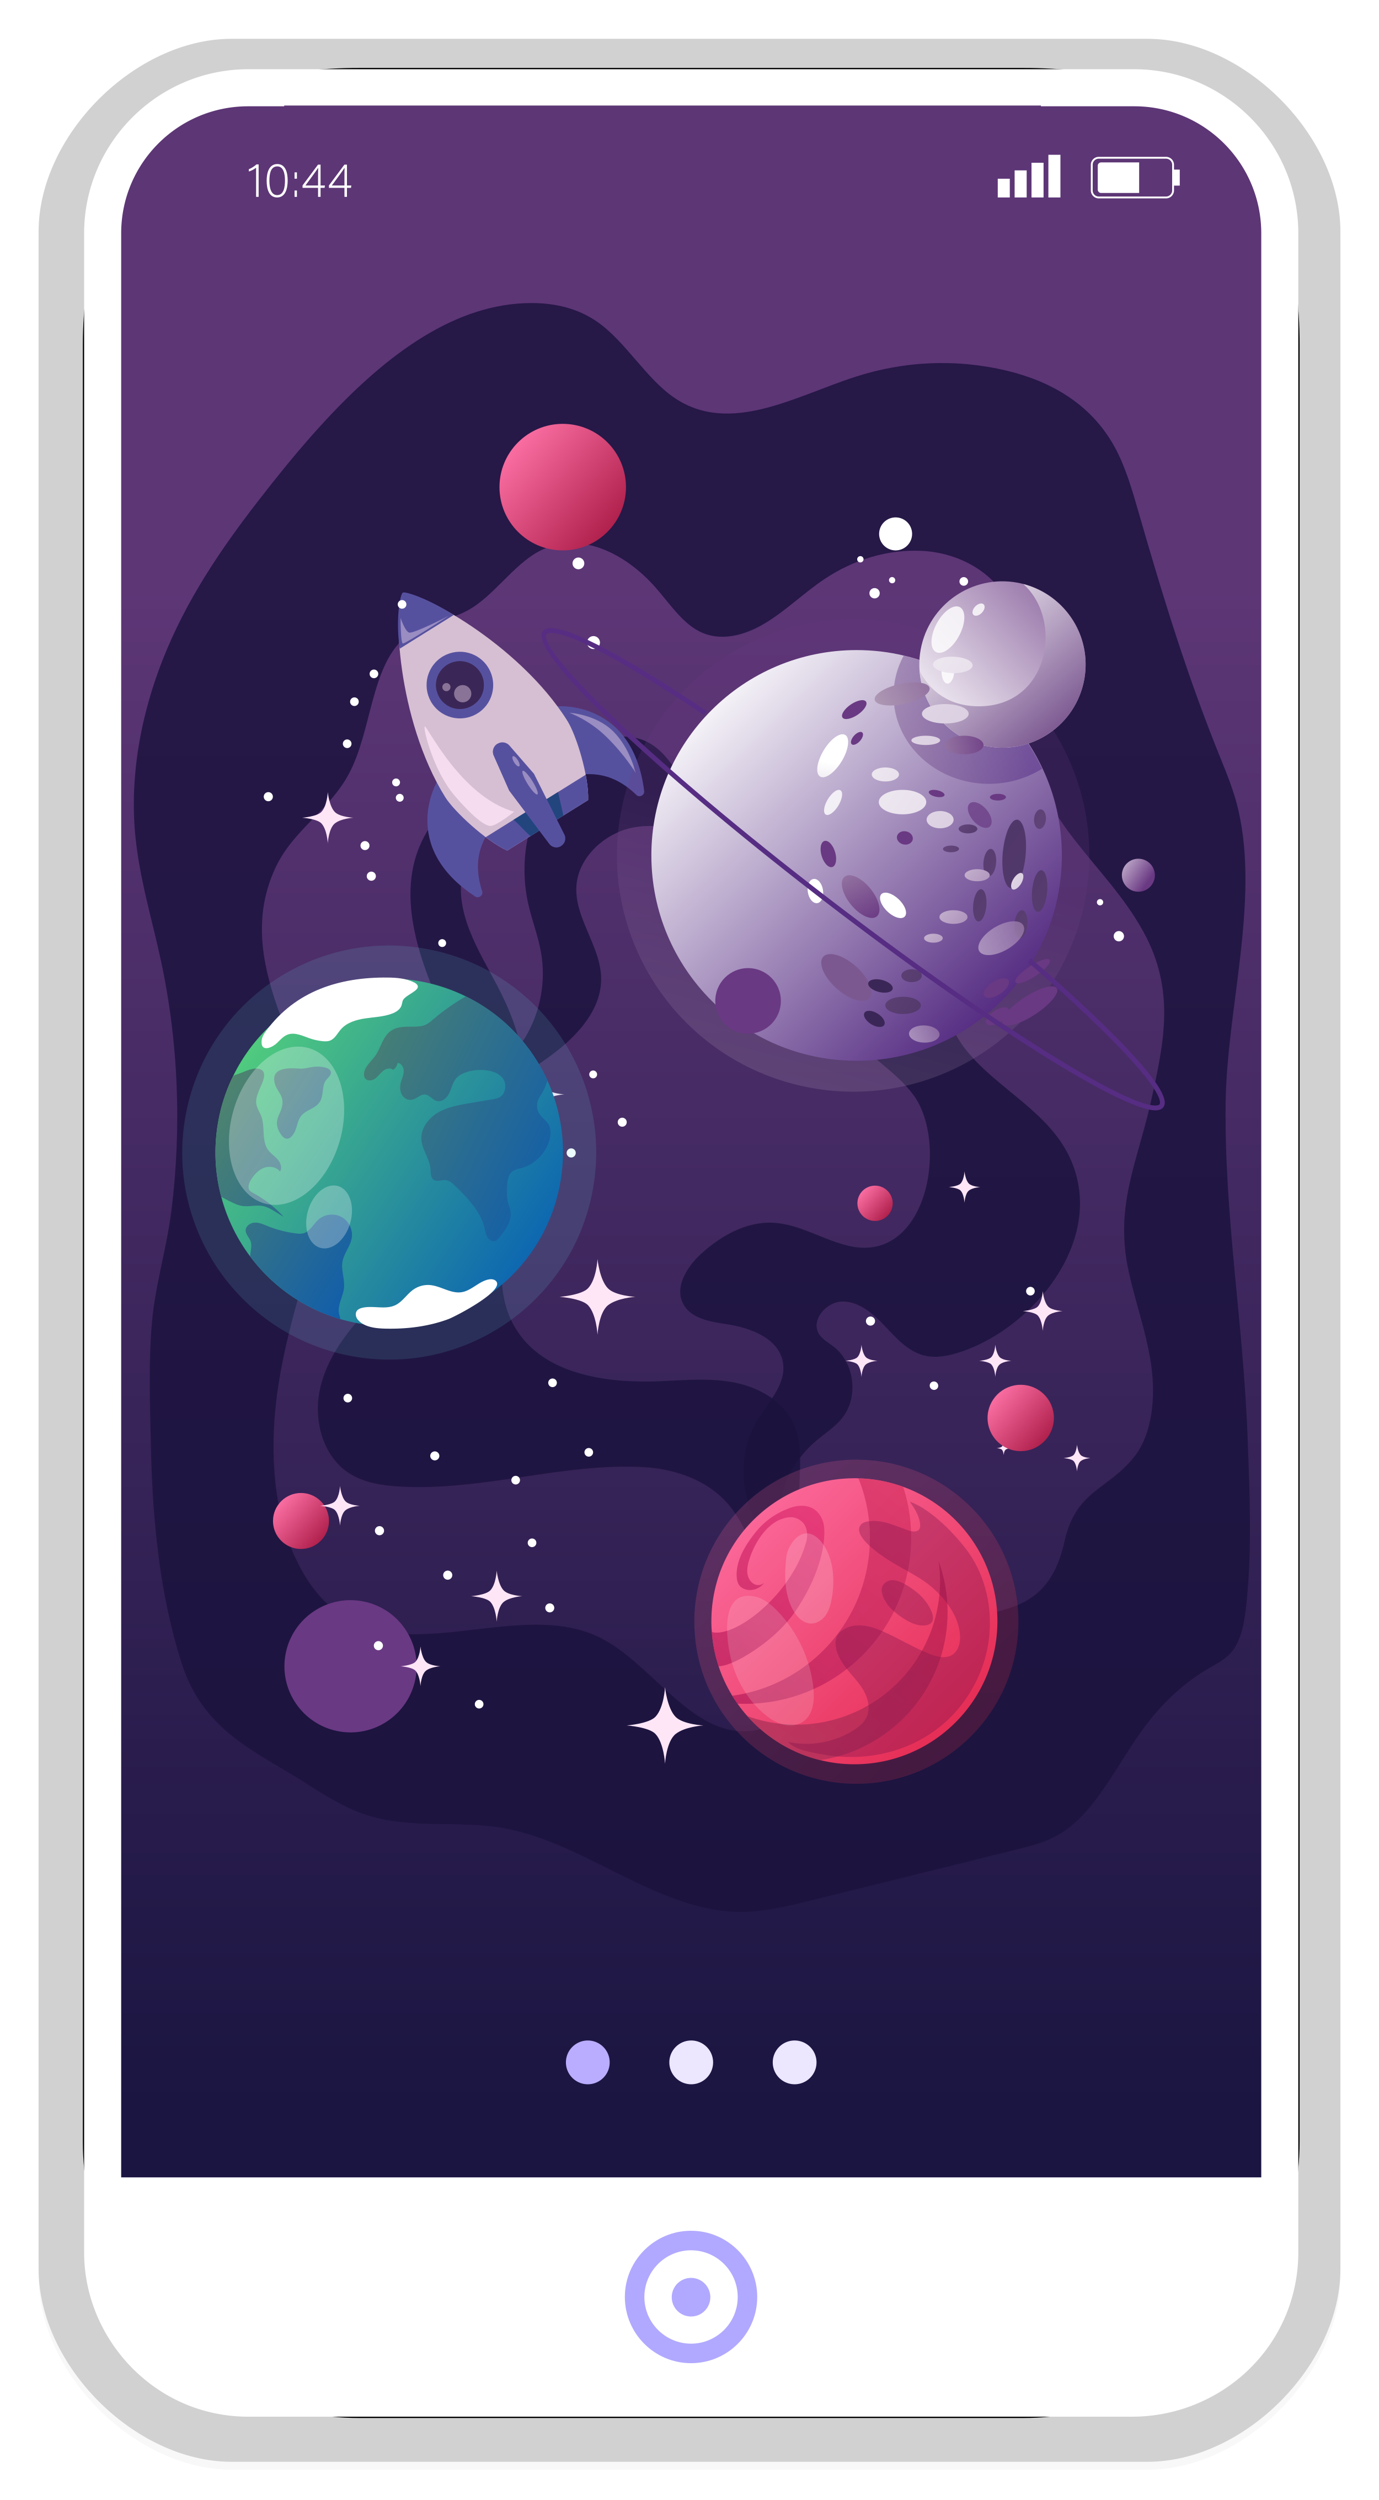 <svg xmlns="http://www.w3.org/2000/svg" width="522" height="946" viewBox="0 0 522 946"><defs><mask id="dsyqc" width="2" height="2" x="-1" y="-1"><path fill="#fff" d="M14 14h494v918H14z"/><path d="M14.606 87.69c0-36.5 36.5-73 73-73h346.788c36.5 0 73 36.5 73 73v770.924c0 36.5-36.5 73-73 73H87.606c-36.5 0-73-36.5-73-73z"/></mask><filter id="dsyqb" width="526" height="953" x="-2" y="-2" filterUnits="userSpaceOnUse"><feOffset dy="3" in="SourceGraphic" result="FeOffset2152Out"/><feGaussianBlur in="FeOffset2152Out" result="FeGaussianBlur2153Out" stdDeviation="2.4 2.4"/></filter><filter id="dsyqa" width="144%" height="144%" x="-12%" y="-12%" filterUnits="objectBoundingBox"><feGaussianBlur in="SourceGraphic" result="FeGaussianBlur2156Out" stdDeviation="6.49 6.49"/></filter><linearGradient id="dsyqd" x1="261.66" x2="261.66" y1="800.5" y2="221.44" gradientUnits="userSpaceOnUse"><stop offset="0" stop-color="#1a1541"/><stop offset="1" stop-color="#5d3676"/></linearGradient><linearGradient id="dsyqe" x1="-764.5" x2="-725.6" y1="68.72" y2="85.39" gradientUnits="userSpaceOnUse"><stop offset="0" stop-color="#39b8b8"/><stop offset="1" stop-color="#56519f"/></linearGradient><linearGradient id="dsyqf" x1="-2003.8" x2="-1969.31" y1="68.09" y2="82.87" gradientUnits="userSpaceOnUse"><stop offset="0" stop-color="#39b8b8"/><stop offset="1" stop-color="#56519f"/></linearGradient><linearGradient id="dsyqg" x1="-736.97" x2="-682.87" y1="29.24" y2="67.18" gradientUnits="userSpaceOnUse"><stop offset="0" stop-color="#efe0ed"/><stop offset="1" stop-color="#d6bfd3"/></linearGradient><linearGradient id="dsyqh" x1="-769.09" x2="-665.18" y1="66.62" y2="101.26" gradientUnits="userSpaceOnUse"><stop offset="0" stop-color="#39b8b8"/><stop offset="1" stop-color="#56519f"/></linearGradient><linearGradient id="dsyqi" x1="-783.47" x2="-685.48" y1="62.09" y2="94.75" gradientUnits="userSpaceOnUse"><stop offset="0" stop-color="#39b8b8"/><stop offset="1" stop-color="#22457e"/></linearGradient><linearGradient id="dsyqj" x1="-729.6" x2="-696.16" y1="-8.94" y2="5.39" gradientUnits="userSpaceOnUse"><stop offset="0" stop-color="#39b8b8"/><stop offset="1" stop-color="#56519f"/></linearGradient><linearGradient id="dsyqk" x1="-625.19" x2="-577.79" y1="752.14" y2="739.28" gradientUnits="userSpaceOnUse"><stop offset="0" stop-color="#39b8b8"/><stop offset="1" stop-color="#56519f"/></linearGradient><linearGradient id="dsyql" x1="-699.1" x2="-734.88" y1="37.41" y2="13.99" gradientUnits="userSpaceOnUse"><stop offset="0" stop-color="#3b2757"/><stop offset="1" stop-color="#7c5890"/></linearGradient><linearGradient id="dsyqm" x1="-707.62" x2="-743.41" y1="31.94" y2="8.51" gradientUnits="userSpaceOnUse"><stop offset="0" stop-color="#3b2757"/><stop offset="1" stop-color="#7c5890"/></linearGradient><linearGradient id="dsyqn" x1="-724.79" x2="-677.73" y1="72.95" y2="88.64" gradientUnits="userSpaceOnUse"><stop offset="0" stop-color="#39b8b8"/><stop offset="1" stop-color="#56519f"/></linearGradient><linearGradient id="dsyqo" x1="-733.51" x2="-686.44" y1="70.04" y2="85.73" gradientUnits="userSpaceOnUse"><stop offset="0" stop-color="#39b8b8"/><stop offset="1" stop-color="#56519f"/></linearGradient><linearGradient id="dsyqp" x1="32.1" x2="78.22" y1="424.84" y2="252.11" gradientUnits="userSpaceOnUse"><stop offset="0" stop-color="#edf1e2"/><stop offset="1" stop-color="#6a3983"/></linearGradient><linearGradient id="dsyqq" x1="262" x2="379.08" y1="260.76" y2="379.15" gradientUnits="userSpaceOnUse"><stop offset="0" stop-color="#fff"/><stop offset="1" stop-color="#562d83"/></linearGradient><linearGradient id="dsyqr" x1="-294.54" x2="-326.42" y1="-499.51" y2="-424.55" gradientUnits="userSpaceOnUse"><stop offset="0" stop-color="#edf1e2"/><stop offset="1" stop-color="#6a3983"/></linearGradient><linearGradient id="dsyqs" x1="-64.18" x2="-96.01" y1="-504.84" y2="-429.86" gradientUnits="userSpaceOnUse"><stop offset="0" stop-color="#edf1e2"/><stop offset="1" stop-color="#6a3983"/></linearGradient><linearGradient id="dsyqt" x1="385.6" x2="298.41" y1="1217.41" y2="1162.88" gradientUnits="userSpaceOnUse"><stop offset="0" stop-color="#3b2757"/><stop offset="1" stop-color="#7c5890"/></linearGradient><linearGradient id="dsyqu" x1="379.77" x2="292.55" y1="404.15" y2="349.66" gradientUnits="userSpaceOnUse"><stop offset="0" stop-color="#3b2757"/><stop offset="1" stop-color="#7c5890"/></linearGradient><linearGradient id="dsyqv" x1="130.37" x2="43.16" y1="-91.98" y2="-146.53" gradientUnits="userSpaceOnUse"><stop offset="0" stop-color="#3b2757"/><stop offset="1" stop-color="#7c5890"/></linearGradient><linearGradient id="dsyqw" x1="385.23" x2="298.05" y1="394.34" y2="339.83" gradientUnits="userSpaceOnUse"><stop offset="0" stop-color="#3b2757"/><stop offset="1" stop-color="#7c5890"/></linearGradient><linearGradient id="dsyqx" x1="314.9" x2="305.89" y1="288.51" y2="363.19" gradientUnits="userSpaceOnUse"><stop offset="0" stop-color="#fff"/><stop offset="1" stop-color="#6a3983"/></linearGradient><linearGradient id="dsyqy" x1="310.98" x2="223.74" y1="169.67" y2="115.1" gradientUnits="userSpaceOnUse"><stop offset="0" stop-color="#3b2757"/><stop offset="1" stop-color="#7c5890"/></linearGradient><linearGradient id="dsyqz" x1="-1041.66" x2="-1008.37" y1="1521.88" y2="1485.11" gradientUnits="userSpaceOnUse"><stop offset="0" stop-color="#3b2757"/><stop offset="1" stop-color="#6a3983"/></linearGradient><linearGradient id="dsyqA" x1="-1031.46" x2="-998.19" y1="1529.42" y2="1492.66" gradientUnits="userSpaceOnUse"><stop offset="0" stop-color="#3b2757"/><stop offset="1" stop-color="#6a3983"/></linearGradient><linearGradient id="dsyqB" x1="-1043.14" x2="-1009.82" y1="1516.16" y2="1479.41" gradientUnits="userSpaceOnUse"><stop offset="0" stop-color="#3b2757"/><stop offset="1" stop-color="#6a3983"/></linearGradient><linearGradient id="dsyqC" x1="-1035.57" x2="-1002.27" y1="1522.61" y2="1485.86" gradientUnits="userSpaceOnUse"><stop offset="0" stop-color="#3b2757"/><stop offset="1" stop-color="#6a3983"/></linearGradient><linearGradient id="dsyqD" x1="298" x2="382.68" y1="293.57" y2="265.25" gradientUnits="userSpaceOnUse"><stop offset="0" stop-color="#ac90a2"/><stop offset="1" stop-color="#562e88"/></linearGradient><linearGradient id="dsyqE" x1="216.3" x2="250.45" y1="184" y2="206.76" gradientUnits="userSpaceOnUse"><stop offset="0" stop-color="#fff"/><stop offset="1" stop-color="#6a3983"/></linearGradient><linearGradient id="dsyqF" x1="104.75" x2="173.58" y1="465.19" y2="511.07" gradientUnits="userSpaceOnUse"><stop offset="0" stop-color="#fff"/><stop offset="1" stop-color="#6a3983"/></linearGradient><linearGradient id="dsyqG" x1="349.75" x2="425.83" y1="279.22" y2="208.2" gradientUnits="userSpaceOnUse"><stop offset="0" stop-color="#fff"/><stop offset="1" stop-color="#6a3983"/></linearGradient><linearGradient id="dsyqH" x1="353.89" x2="422.17" y1="222.03" y2="300.58" gradientUnits="userSpaceOnUse"><stop offset="0" stop-color="#fff"/><stop offset=".9" stop-color="#542670"/></linearGradient><linearGradient id="dsyqI" x1="238.33" x2="780.77" y1="146.24" y2="515.75" gradientUnits="userSpaceOnUse"><stop offset="0" stop-color="#3b2757"/><stop offset="1" stop-color="#7c5890"/></linearGradient><linearGradient id="dsyqJ" x1="296.45" x2="630.98" y1="191.45" y2="419.29" gradientUnits="userSpaceOnUse"><stop offset="0" stop-color="#3b2757"/><stop offset="1" stop-color="#7c5890"/></linearGradient><linearGradient id="dsyqK" x1="289.79" x2="556.65" y1="209.5" y2="391.31" gradientUnits="userSpaceOnUse"><stop offset="0" stop-color="#3b2757"/><stop offset="1" stop-color="#7c5890"/></linearGradient><linearGradient id="dsyqL" x1="299.58" x2="533.64" y1="198.08" y2="357.44" gradientUnits="userSpaceOnUse"><stop offset="0" stop-color="#3b2757"/><stop offset="1" stop-color="#7c5890"/></linearGradient><linearGradient id="dsyqM" x1="311.98" x2="552.2" y1="219.26" y2="383.03" gradientUnits="userSpaceOnUse"><stop offset="0" stop-color="#3b2757"/><stop offset="1" stop-color="#7c5890"/></linearGradient><linearGradient id="dsyqN" x1="328.27" x2="513.27" y1="187.4" y2="313.68" gradientUnits="userSpaceOnUse"><stop offset="0" stop-color="#3b2757"/><stop offset="1" stop-color="#7c5890"/></linearGradient><linearGradient id="dsyqO" x1="243.04" x2="747.38" y1="191.8" y2="535.88" gradientUnits="userSpaceOnUse"><stop offset="0" stop-color="#fff"/><stop offset="1" stop-color="#6a3983"/></linearGradient><linearGradient id="dsyqP" x1="316.99" x2="376.06" y1="288.34" y2="280.45" gradientUnits="userSpaceOnUse"><stop offset="0" stop-color="#edf1e2"/><stop offset="1" stop-color="#6a3983"/></linearGradient><linearGradient id="dsyqQ" x1="286.24" x2="380.99" y1="288.96" y2="243.75" gradientUnits="userSpaceOnUse"><stop offset="0" stop-color="#edf1e2"/><stop offset="1" stop-color="#6a3983"/></linearGradient><linearGradient id="dsyqR" x1="280.87" x2="586.57" y1="232.83" y2="440.85" gradientUnits="userSpaceOnUse"><stop offset="0" stop-color="#fff"/><stop offset="1" stop-color="#6a3983"/></linearGradient><linearGradient id="dsyqS" x1="286.36" x2="591.76" y1="262.78" y2="471.1" gradientUnits="userSpaceOnUse"><stop offset="0" stop-color="#fff"/><stop offset="1" stop-color="#6a3983"/></linearGradient><linearGradient id="dsyqT" x1="342.62" x2="401.44" y1="308.65" y2="357.29" gradientUnits="userSpaceOnUse"><stop offset="0" stop-color="#fff"/><stop offset="1" stop-color="#6a3983"/></linearGradient><linearGradient id="dsyqU" x1="384.14" x2="349.24" y1="324.53" y2="303.15" gradientUnits="userSpaceOnUse"><stop offset="0" stop-color="#3b2757"/><stop offset="1" stop-color="#7c5890"/></linearGradient><linearGradient id="dsyqV" x1="327.39" x2="386.24" y1="333.62" y2="382.2" gradientUnits="userSpaceOnUse"><stop offset="0" stop-color="#fff"/><stop offset="1" stop-color="#6a3983"/></linearGradient><linearGradient id="dsyqW" x1="359.26" x2="472.67" y1="315.9" y2="393.26" gradientUnits="userSpaceOnUse"><stop offset="0" stop-color="#fff"/><stop offset="1" stop-color="#6a3983"/></linearGradient><linearGradient id="dsyqX" x1="270.81" x2="792.97" y1="255.25" y2="611.22" gradientUnits="userSpaceOnUse"><stop offset="0" stop-color="#fff"/><stop offset="1" stop-color="#6a3983"/></linearGradient><linearGradient id="dsyqY" x1="294.56" x2="593.85" y1="265.39" y2="469.52" gradientUnits="userSpaceOnUse"><stop offset="0" stop-color="#fff"/><stop offset="1" stop-color="#6a3983"/></linearGradient><linearGradient id="dsyqZ" x1="-975.74" x2="-676.46" y1="1383.55" y2="1587.53" gradientUnits="userSpaceOnUse"><stop offset="0" stop-color="#edf1e2"/><stop offset="1" stop-color="#6a3983"/></linearGradient><linearGradient id="dsyqaa" x1="-2276.92" x2="-1992.07" y1="899.31" y2="1093.5" gradientUnits="userSpaceOnUse"><stop offset="0" stop-color="#fff"/><stop offset="1" stop-color="#6a3983"/></linearGradient><linearGradient id="dsyqab" x1="-2296.79" x2="-2012.08" y1="1324.77" y2="1518.25" gradientUnits="userSpaceOnUse"><stop offset="0" stop-color="#fff"/><stop offset="1" stop-color="#6a3983"/></linearGradient><linearGradient id="dsyqac" x1="301.97" x2="734.83" y1="211.55" y2="506.95" gradientUnits="userSpaceOnUse"><stop offset="0" stop-color="#fff"/><stop offset="1" stop-color="#6a3983"/></linearGradient><linearGradient id="dsyqad" x1="380.52" x2="345.59" y1="333.89" y2="312.4" gradientUnits="userSpaceOnUse"><stop offset="0" stop-color="#3b2757"/><stop offset="1" stop-color="#7c5890"/></linearGradient><linearGradient id="dsyqae" x1="-2459.88" x2="-2175.52" y1="899.16" y2="1093.62" gradientUnits="userSpaceOnUse"><stop offset="0" stop-color="#fff"/><stop offset="1" stop-color="#6a3983"/></linearGradient><linearGradient id="dsyqaf" x1="332.83" x2="391.68" y1="323.87" y2="372.38" gradientUnits="userSpaceOnUse"><stop offset="0" stop-color="#fff"/><stop offset="1" stop-color="#6a3983"/></linearGradient><linearGradient id="dsyqag" x1="300.87" x2="330.56" y1="289.93" y2="348.74" gradientUnits="userSpaceOnUse"><stop offset="0" stop-color="#edf1e2"/><stop offset="1" stop-color="#6a3983"/></linearGradient><linearGradient id="dsyqah" x1="343.87" x2="412.07" y1="372.45" y2="338.66" gradientUnits="userSpaceOnUse"><stop offset="0" stop-color="#fff"/><stop offset="1" stop-color="#6a3983"/></linearGradient><linearGradient id="dsyqai" x1="330.49" x2="368.09" y1="400.92" y2="382.28" gradientUnits="userSpaceOnUse"><stop offset="0" stop-color="#fff"/><stop offset="1" stop-color="#6a3983"/></linearGradient><linearGradient id="dsyqaj" x1="-772.84" x2="-726.25" y1="1621.16" y2="1598.08" gradientUnits="userSpaceOnUse"><stop offset="0" stop-color="#fff"/><stop offset="1" stop-color="#6a3983"/></linearGradient><linearGradient id="dsyqak" x1="103.05" x2="389.67" y1="1091.26" y2="1286.41" gradientUnits="userSpaceOnUse"><stop offset="0" stop-color="#fff"/><stop offset="1" stop-color="#6a3983"/></linearGradient><linearGradient id="dsyqal" x1="273.93" x2="508.7" y1="460.85" y2="620.95" gradientUnits="userSpaceOnUse"><stop offset="0" stop-color="#fff"/><stop offset="1" stop-color="#6a3983"/></linearGradient><linearGradient id="dsyqam" x1="413.88" x2="431.04" y1="327.6" y2="339.05" gradientUnits="userSpaceOnUse"><stop offset="0" stop-color="#fff"/><stop offset="1" stop-color="#6a3983"/></linearGradient><linearGradient id="dsyqan" x1="270.24" x2="287.42" y1="342.68" y2="354.12" gradientUnits="userSpaceOnUse"><stop offset="0" stop-color="#fff"/><stop offset="1" stop-color="#6a3983"/></linearGradient><linearGradient id="dsyqao" x1="430.97" x2="436.34" y1="351.4" y2="354.97" gradientUnits="userSpaceOnUse"><stop offset="0" stop-color="#fff"/><stop offset="1" stop-color="#6a3983"/></linearGradient><linearGradient id="dsyqap" x1="433.72" x2="437" y1="342.27" y2="344.46" gradientUnits="userSpaceOnUse"><stop offset="0" stop-color="#fff"/><stop offset="1" stop-color="#6a3983"/></linearGradient><linearGradient id="dsyqaq" x1="417.42" x2="420.69" y1="348.89" y2="351.08" gradientUnits="userSpaceOnUse"><stop offset="0" stop-color="#fff"/><stop offset="1" stop-color="#6a3983"/></linearGradient><linearGradient id="dsyqar" x1="287.6" x2="292.95" y1="368.85" y2="372.43" gradientUnits="userSpaceOnUse"><stop offset="0" stop-color="#fff"/><stop offset="1" stop-color="#6a3983"/></linearGradient><linearGradient id="dsyqas" x1="288.22" x2="291.51" y1="359.34" y2="361.52" gradientUnits="userSpaceOnUse"><stop offset="0" stop-color="#fff"/><stop offset="1" stop-color="#6a3983"/></linearGradient><linearGradient id="dsyqat" x1="275.82" x2="279.09" y1="365.96" y2="368.14" gradientUnits="userSpaceOnUse"><stop offset="0" stop-color="#fff"/><stop offset="1" stop-color="#6a3983"/></linearGradient><linearGradient id="dsyqau" x1="403.26" x2="406.55" y1="281.08" y2="283.27" gradientUnits="userSpaceOnUse"><stop offset="0" stop-color="#fff"/><stop offset="1" stop-color="#6a3983"/></linearGradient><linearGradient id="dsyqav" x1="-16.3" x2="284.12" y1="-301.57" y2="-222.52" gradientUnits="userSpaceOnUse"><stop offset="0" stop-color="#fff"/><stop offset="1" stop-color="#562d83"/></linearGradient><linearGradient id="dsyqaw" x1="375.33" x2="397.93" y1="527.13" y2="546.49" gradientUnits="userSpaceOnUse"><stop offset="0" stop-color="#ff73a7"/><stop offset="1" stop-color="#a91945"/></linearGradient><linearGradient id="dsyqax" x1="191.95" x2="235.03" y1="166.28" y2="203.2" gradientUnits="userSpaceOnUse"><stop offset="0" stop-color="#ff73a7"/><stop offset="1" stop-color="#a91945"/></linearGradient><linearGradient id="dsyqay" x1="104.61" x2="123.68" y1="567.59" y2="583.92" gradientUnits="userSpaceOnUse"><stop offset="0" stop-color="#ff73a7"/><stop offset="1" stop-color="#a91945"/></linearGradient><linearGradient id="dsyqaz" x1="325.37" x2="337.38" y1="450.33" y2="460.63" gradientUnits="userSpaceOnUse"><stop offset="0" stop-color="#ff73a7"/><stop offset="1" stop-color="#a91945"/></linearGradient><linearGradient id="dsyqaA" x1="261.6" x2="390.78" y1="550.44" y2="681.06" gradientUnits="userSpaceOnUse"><stop offset="0" stop-color="#ff73a7"/><stop offset="1" stop-color="#e01e2b"/></linearGradient><linearGradient id="dsyqaB" x1="268.2" x2="382.19" y1="557.7" y2="672.96" gradientUnits="userSpaceOnUse"><stop offset="0" stop-color="#ff73a7"/><stop offset="1" stop-color="#e01e43"/></linearGradient><linearGradient id="dsyqaC" x1="298.29" x2="362.4" y1="669.01" y2="584.21" gradientUnits="userSpaceOnUse"><stop offset="0" stop-color="#a23157"/><stop offset="1" stop-color="#bd174d"/></linearGradient><linearGradient id="dsyqaD" x1="341.21" x2="265.11" y1="530.24" y2="633.27" gradientUnits="userSpaceOnUse"><stop offset="0" stop-color="#ff367e"/><stop offset="1" stop-color="#b21a59"/></linearGradient><linearGradient id="dsyqaE" x1="359.91" x2="283.08" y1="546.7" y2="651.99" gradientUnits="userSpaceOnUse"><stop offset="0" stop-color="#dd3663"/><stop offset="1" stop-color="#b21a59"/></linearGradient><linearGradient id="dsyqaF" x1="77.01" x2="225.38" y1="389.05" y2="488.29" gradientUnits="userSpaceOnUse"><stop offset="0" stop-color="#59d977"/><stop offset="1" stop-color="#0052bb"/></linearGradient><linearGradient id="dsyqaG" x1="111.72" x2="240.12" y1="389.59" y2="451.91" gradientUnits="userSpaceOnUse"><stop offset="0" stop-color="#598b63"/><stop offset="1" stop-color="#0052bb"/></linearGradient><linearGradient id="dsyqaH" x1="84.24" x2="165.35" y1="397.39" y2="448.89" gradientUnits="userSpaceOnUse"><stop offset="0" stop-color="#598b63"/><stop offset="1" stop-color="#0052bb"/></linearGradient><linearGradient id="dsyqaI" x1="66.26" x2="169.64" y1="412.93" y2="478.58" gradientUnits="userSpaceOnUse"><stop offset="0" stop-color="#598b63"/><stop offset="1" stop-color="#0052bb"/></linearGradient><linearGradient id="dsyqaJ" x1="53.33" x2="156.71" y1="433.29" y2="498.95" gradientUnits="userSpaceOnUse"><stop offset="0" stop-color="#598b63"/><stop offset="1" stop-color="#0052bb"/></linearGradient></defs><g><g><g filter="url(#dsyqa)" opacity=".18"><g filter="url(#dsyqb)"><path fill="none" d="M14.606 87.69c0-36.5 36.5-73 73-73h346.788c36.5 0 73 36.5 73 73v770.924c0 36.5-36.5 73-73 73H87.606c-36.5 0-73-36.5-73-73z" mask="url(&quot;#dsyqc&quot;)"/><path fill-opacity=".16" d="M14.606 87.69c0-36.5 36.5-73 73-73h346.788c36.5 0 73 36.5 73 73v770.924c0 36.5-36.5 73-73 73H87.606c-36.5 0-73-36.5-73-73z"/></g><path d="M14.606 87.69c0-36.5 36.5-73 73-73h346.788c36.5 0 73 36.5 73 73v770.924c0 36.5-36.5 73-73 73H87.606c-36.5 0-73-36.5-73-73z"/></g><g><path fill="url(#dsyqd)" d="M135.972 26.2h251.359c28.407 0 59.447 6.045 78.333 24.589 19.143 18.795 25.79 50.436 25.79 79.534v680.1c0 57.505-46.618 104.122-104.123 104.122H135.97c-57.505 0-104.122-46.617-104.122-104.122v-680.1c0-28.925 8.177-60.55 27.337-79.534C77.883 32.26 107.392 26.2 135.972 26.2z"/><path fill="none" stroke="#000" stroke-miterlimit="50" d="M135.972 26.2h251.359c28.407 0 59.447 6.045 78.333 24.589 19.143 18.795 25.79 50.436 25.79 79.534v680.1c0 57.505-46.618 104.122-104.123 104.122H135.97c-57.505 0-104.122-46.617-104.122-104.122v-680.1c0-28.925 8.177-60.55 27.337-79.534C77.883 32.26 107.392 26.2 135.972 26.2z"/></g><g><g><path fill="#baadff" d="M230.79 780.467a8.284 8.284 0 1 1-16.57 0 8.284 8.284 0 0 1 16.57 0z"/></g><g><path fill="#ece6ff" d="M269.936 780.467a8.285 8.285 0 1 1-16.57 0 8.285 8.285 0 0 1 16.57 0z"/></g><g><path fill="#ece6ff" d="M309.082 780.467a8.284 8.284 0 1 1-16.568 0 8.284 8.284 0 0 1 16.568 0z"/></g></g><g><g><path fill="#fff" d="M477.433 823.987H45.87V88.282c0-26.543 21.518-48.06 48.06-48.06h13.648v-.285h286.455v.284h35.339c26.543 0 48.06 21.518 48.06 48.061zM93.93 26.2c-34.145 0-62.082 27.937-62.082 62.082v764.183c0 25.949 16.912 49.742 41.307 58.484a61.695 61.695 0 0 0 20.775 3.597h318.58c5.375 0 10.75.005 16.125 0 25.368-.025 48.765-15.291 58.328-38.963a61.838 61.838 0 0 0 4.49-23.118V88.282c0-34.145-27.937-62.082-62.082-62.082z"/></g></g><g><g><g><g><path fill="#b1a9ff" d="M279.251 869.242c0 9.742-7.925 17.668-17.667 17.668s-17.668-7.926-17.668-17.668c0-9.742 7.926-17.668 17.667-17.668 9.743 0 17.668 7.926 17.668 17.668zm7.388 0c0-13.815-11.24-25.055-25.056-25.055-13.815 0-25.055 11.24-25.055 25.055s11.24 25.055 25.056 25.055c13.815 0 25.055-11.24 25.055-25.055z"/></g></g></g><g><path fill="#b1a9ff" d="M268.886 869.242a7.303 7.303 0 1 1-14.605 0 7.303 7.303 0 0 1 14.605 0z"/></g></g><g><g><path fill="#fff" d="M96.94 74.502V63.469c-.632.557-2.023 1.26-2.746 1.427v-.87c.798-.279 1.984-1.002 2.912-1.818h.796v12.294z"/></g><g><path fill="#fff" d="M101.978 68.42c0-2.707.482-5.452 3.003-5.452 2.41 0 2.893 3.004 2.893 5.34 0 2.615-.483 5.526-2.967 5.526-2.43 0-2.93-3.041-2.93-5.414zm6.916-.112c0-2.891-.742-6.23-3.93-6.23-3.172 0-4.025 3.339-4.025 6.323 0 3.004.797 6.323 3.968 6.323 3.263 0 3.987-3.616 3.987-6.416z"/></g><g><path fill="#fff" d="M111.503 74.502v-2.41h.89v2.41zm0-6.88V65.23h.89v2.392z"/></g><g><path fill="#fff" d="M120.4 70.2h-4.784c1.408-1.947 4.32-5.822 4.82-6.712-.018.815-.036 2.336-.036 3.022zm.946 4.302V71.09h1.52l.13-.89h-1.65v-7.898h-.966l-5.857 7.88v.908h5.877v3.412z"/></g><g><path fill="#fff" d="M130.388 70.2h-4.784c1.41-1.947 4.32-5.822 4.82-6.712-.017.815-.036 2.336-.036 3.022zm.946 4.302V71.09h1.52l.13-.89h-1.65v-7.898h-.965l-5.858 7.88v.908h5.877v3.412z"/></g></g><g><g><g><path fill="#fff" d="M377.685 74.724v-7.087h4.556v7.087z"/></g></g><g><g><path fill="#fff" d="M384.075 74.724V64.476h4.555v10.248z"/></g></g><g><g><path fill="#fff" d="M390.464 74.724V61.59h4.556v13.134z"/></g></g><g><g><path fill="#fff" d="M396.853 74.724V58.577h4.556v16.147z"/></g></g></g><g><g><g><path fill="#fff" d="M441.386 60.051a2.316 2.316 0 0 1 2.312 2.314v9.694a2.316 2.316 0 0 1-2.312 2.315h-25.453a2.316 2.316 0 0 1-2.312-2.315v-9.694a2.316 2.316 0 0 1 2.312-2.314zM444.4 72.06v-9.694a3.017 3.017 0 0 0-3.013-3.015h-25.453a3.017 3.017 0 0 0-3.013 3.015v9.694a3.018 3.018 0 0 0 3.013 3.016h25.453a3.017 3.017 0 0 0 3.013-3.016z"/></g></g><g><g><path fill="#fff" d="M444.05 70.244v-6.062h2.53v6.062z"/></g></g><g><g><path fill="#fff" d="M431.21 73.03h-14.402c-.703 0-1.273-.57-1.273-1.273V62.73c0-.703.57-1.273 1.273-1.273h14.403z"/></g></g></g><g><g opacity=".83"><path fill="#1a123d" d="M405.437 439.13c13.02 30.104-13.915 62.728-40.881 72.158-4.796 1.676-10.01 2.913-14.923 1.62-6.046-1.586-10.441-6.623-14.737-11.163-4.295-4.543-9.493-9.1-15.743-9.21-6.25-.11-12.436 7.032-9.116 12.33 1.286 2.046 3.546 3.22 5.464 4.692 8.03 6.162 9.615 19.156 3.302 27.067-2.68 3.358-6.392 5.705-9.68 8.47-7.113 5.985-12.423 14.384-13.625 23.602-1.203 9.219 2.081 19.16 9.284 25.037-20.631-8.482-29.94-36.939-18.31-55.977 4.346-7.116 11.316-14.041 9.886-22.256-1.555-8.951-12.039-12.984-21.021-14.343-6.32-.955-13.747-2.079-16.721-7.737-3.428-6.52 1.579-14.29 7.06-19.213 7.426-6.67 16.86-11.931 26.833-11.497 10.27.447 19.348 6.763 29.403 8.896 29.276 6.206 37.188-39.427 23.747-57.396-6.668-8.915-17.027-14.457-23.937-23.184-5.957-7.524-9.033-17.271-8.474-26.848.297-5.116 1.562-10.435-.23-15.235-1.324-3.552-4.16-6.305-7.022-8.79-15.738-13.667-50.397-34.412-71.694-25.375-8.338 3.537-15.362 11.196-16.084 20.225-.981 12.182 9.127 22.904 9.327 35.126.192 11.691-8.662 21.527-18.006 28.553-9.345 7.029-20.035 12.893-26.587 22.578-6.55 9.686-6.868 25.039 3.035 31.253-12.134-2.261-15.125-19.379-9.63-30.43 5.496-11.052 15.97-18.839 22.382-29.383 5.766-9.48 7.975-21.066 6.103-32-1.105-6.455-3.557-12.6-4.96-18.996-3.527-16.076-.013-33.568 9.448-47.035 8.297-11.809 24.66-20.629 37.009-13.156 9.117 5.519 12.365 17.744 21.36 23.46 12.056 7.661 26.389.601 39.366 1.246 15.458.768 23.78 10.985 33.537 21.777 18.5 20.458 8.727 49.404 25.47 69.841 12.043 14.706 31.525 23.163 39.365 41.292z"/></g><g opacity=".83"><path fill="#1a123d" d="M151.953 562.591c-6.902-.37-14.048-1.353-19.848-5.114-10.249-6.644-13.672-20.737-10.818-32.613 2.857-11.877 10.772-21.874 19.289-30.628 8.514-8.757 17.916-16.787 24.925-26.79 10.448-14.91 14.94-33.873 12.288-51.885-2.355-15.995-9.965-30.646-15.675-45.774-5.709-15.127-9.537-32.067-4.143-47.31 7.758-21.92 31.602-33.272 53.745-40.359l-9.632 8.96c-13.209 12.287-27.4 26.679-27.626 44.717-.19 15.36 9.88 28.623 16.413 42.524 8.422 17.922 11.182 38.457 7.788 57.967-3.89 22.36-15.237 46.705-3.622 66.203 10.54 17.695 34.572 21.093 55.149 20.189 9.387-.416 18.898-1.316 28.106.56 9.208 1.876 18.31 7.09 22.175 15.655 2.875 6.379 2.517 13.677 2.228 20.667-.519 12.593-.599 25.452 3.169 37.479 3.766 12.026 11.986 23.262 23.772 27.725-17.807-6.744-33.337-13.856-41.974-32.932-3.598-7.945-6.555-16.41-12.319-22.953-7.766-8.82-19.77-12.979-31.5-13.666-30.415-1.781-60.959 9.041-91.89 7.378z"/></g><g opacity=".83"><path fill="#1a123d" d="M201.587 114.683c8.495.054 17.14 1.924 24.648 7.211 10.793 7.6 18.462 21.629 29.391 28.876 20.96 13.894 45.519-.89 68.281-8.217 18.64-6 38.218-6.788 57.097-2.298 15.687 3.731 31.815 11.993 41.104 29.211 3.983 7.383 6.468 15.975 8.91 24.462 9.378 32.59 18.53 62.289 31.024 93.075 2.569 6.33 5.155 12.713 6.734 19.594 7.968 34.709-4.373 75.164-4.836 110.839-.552 42.456 6.827 84.437 8.337 126.853.757 21.213 1.764 42.591-.578 63.598-.67 6.012-1.758 12.342-4.993 16.634-2.47 3.278-5.867 4.927-9.068 6.776-8.824 5.093-16.927 12.393-23.757 21.403-10.64 14.035-18.673 32.605-32.256 41.024-5.391 3.341-11.312 4.821-17.16 6.27-25.61 6.34-51.217 12.684-76.825 19.027-9.293 2.3-18.655 4.61-28.106 4.481-30.748-.417-58.243-26.217-88.718-31.662-17.685-3.162-36.009.622-53.27-5.405-7.866-2.747-15.254-7.454-22.587-12.132-17.491-11.164-37.862-19.017-46.107-44.613-8.197-25.444-11.065-53.422-11.692-80.906-.363-15.821-1.011-32.73.369-48.473 1.228-14.014 5.542-27.824 7.334-42.038 3.94-31.286 2.693-63.745-3.839-94.268-3.488-16.303-8.454-32.19-9.915-49.029-2.212-25.484 3.896-51.324 13.85-73.299 9.953-21.974 23.575-40.563 37.562-58.228 6.615-8.354 13.542-16.653 20.772-24.445 23.054-24.839 49.207-44.507 78.294-44.321zM432.877 502.7c-1.823-7.056-3.97-14.008-5.56-21.159-5.556-24.984 3.047-41.155 8.22-64.105 5.306-23.543 9.322-42.977-2.742-64.884-7.153-12.99-16.941-23.08-25.7-34.306-8.76-11.228-16.835-24.447-19.035-40.142-2.003-14.309 1.029-29.712-3.163-43.206-5.473-17.623-21.551-25.843-36.227-26.452-12.653-.523-25.397 3.21-36.64 10.734-7.69 5.148-14.662 12.008-22.517 16.721-7.854 4.714-17.135 7.124-25.138 2.846-6.333-3.383-10.97-10.41-16.102-16.282-12.043-13.78-29.656-21.823-44.463-13.72-9.813 5.372-17 16.926-26.82 22.272-7.88 4.292-17.12 4.387-24.167 10.652-12.41 11.03-12.158 34.922-20.658 50.996-7.46 14.105-21.224 21.255-27.99 35.931-19.14 41.525 22.724 79.809 19.528 120.538-.616 7.844-2.84 15.307-5.058 22.65-5.749 19.02-11.666 38.18-14.061 58.365-2.395 20.186-.972 41.821 7.183 59.31 25.424 54.511 79.468 11.726 115.909 30.547 18.33 9.465 32.191 33.556 51.892 35.09 11.9.928 23.128-6.878 32.96-15.6 9.834-8.722 19.302-18.78 30.67-23.424 10.852-4.433 22.546-3.554 33.756-6.092 13.235-2.995 22.088-9.037 25.983-26.601 4.318-19.472 16.194-19.35 26.335-31.988 6.87-8.563 8.197-22.374 6.526-34.525-.665-4.826-1.722-9.518-2.921-14.166z"/></g><g><g><path fill="url(#dsyqe)" d="M211.026 267.299s28.448-2.488 32.816 32.031c.2 1.596-1.802 2.631-2.94 1.512-2.288-2.247-5.654-4.925-9.879-6.49-5.841-2.166-11.084-1.173-11.084-1.173z"/></g><g><path fill="url(#dsyqf)" d="M165.515 295.698s-14.735 24.462 14.354 43.554c1.343.884 3.154-.463 2.648-1.977-1.014-3.042-1.938-7.243-1.488-11.725.62-6.2 3.815-10.473 3.815-10.473z"/></g><g><path fill="url(#dsyqg)" d="M168.568 301.717c-18.425-29.524-20.09-73.628-15.578-76.444 4.14-2.583 43.395 18.063 61.82 47.587 3.333 5.343 8.16 20.79 7.823 29.904l-30.64 19.122c-8.079-3.663-20.09-14.828-23.425-20.17z"/></g><g><path fill="url(#dsyqh)" d="M221.697 293.196c.662 3.465 1.04 6.809.936 9.568l-30.64 19.122c-2.467-1.119-5.298-2.938-8.137-5.076z"/></g><g><path fill="url(#dsyqi)" d="M211.23 299.729c.585 2.504 1.959 8.432 2.018 8.891l-12.448 7.77c-2.239-1.89-3.737-3.868-6.394-6.163z"/></g><g><path fill="url(#dsyqj)" d="M151.3 245.489c-1.592-11.335.144-20.587 1.175-21.23.911-.567 9.716 2.323 19.257 8.48z"/></g><g><path fill="url(#dsyqk)" d="M165.43 268.429c-5.066-4.78-5.298-12.761-.519-17.828 4.78-5.066 12.761-5.299 17.828-.52 5.066 4.78 5.299 12.762.52 17.828-4.78 5.067-12.762 5.3-17.828.52z"/></g><g><path fill="url(#dsyql)" d="M166.399 264.052c2.648 4.246 8.238 5.54 12.484 2.89s5.538-8.238 2.89-12.484a9.062 9.062 0 0 0-15.374 9.594z"/></g><g><path fill="url(#dsyqm)" d="M168.977 255.451c-2.546 1.59-3.611 3.873-3.639 6.169-1.016-3.755.48-7.887 3.949-10.052a9.063 9.063 0 0 1 12.486 2.89c2.35 3.768 1.59 8.589-1.577 11.479 3.253-6.126-3.881-15.064-11.219-10.486z"/></g><g><path fill="url(#dsyqn)" d="M212.365 320.15l.053-.032a3.327 3.327 0 0 0 1.214-4.313l-11.502-22.976-9.277-10.681a3.536 3.536 0 0 0-4.537-.68l-.05.032a3.533 3.533 0 0 0-1.362 4.425l5.852 13.24 15.19 20.164a3.323 3.323 0 0 0 4.419.82z"/></g><g><path fill="url(#dsyqo)" d="M186.904 285.925a3.533 3.533 0 0 1 1.361-4.425l.051-.031.023-.013 24.112 38.636-.033.026-.053.031a3.323 3.323 0 0 1-4.419-.82l-15.19-20.163z"/></g><g opacity=".75"><path fill="#ffe6f7" d="M185.795 312.552c2.45-.177 8.83-5.365 8.83-5.365-20.294-5.76-33.016-32.772-33.821-32.27-.805.502 3.236 16.793 11.265 26.157 6.232 7.268 11.308 11.65 13.726 11.478z"/></g><g opacity=".4"><path fill="#ffe6f7" d="M172.344 264.185a3.26 3.26 0 1 0 5.53-3.451 3.26 3.26 0 0 0-5.53 3.451z"/></g><g opacity=".4"><path fill="#ffe6f7" d="M167.672 260.823a1.537 1.537 0 1 0 2.606-1.63 1.537 1.537 0 0 0-2.606 1.63z"/></g><g opacity=".4"><path fill="#ffe6f7" d="M215.552 269.742s9.937.483 16.554 7.011c6.44 6.354 8.53 15.792 8.53 15.792s-3.822-6.55-11.025-13.64c-6.67-6.562-14.059-9.163-14.059-9.163z"/></g><g opacity=".4"><path fill="#ffe6f7" d="M199.746 296.723c1.537 2.462 3.183 4.205 3.678 3.897.498-.31-.345-2.557-1.882-5.017-1.537-2.462-3.183-4.205-3.678-3.895-.496.307.347 2.555 1.882 5.015z"/></g><g opacity=".4"><path fill="#ffe6f7" d="M194.632 288.527c.657 1.054 1.5 1.711 1.883 1.473.383-.24.162-1.286-.494-2.34-.658-1.052-1.5-1.712-1.885-1.471-.383.238-.16 1.286.496 2.338z"/></g><g opacity=".4"><path fill="#ffe6f7" d="M151.643 233.833s-.047 9.615.88 9.689c.977.076 17.358-10.48 17.358-10.48s-13.348 6.858-14.996 6.342c-1.624-.51-3.242-5.55-3.242-5.55z"/></g></g><g><path fill="#fff" d="M281.455 295.557a2.222 2.222 0 1 1-4.444 0 2.222 2.222 0 0 1 4.444 0z"/></g><g><path fill="#fff" d="M304.023 306.957a2.222 2.222 0 1 1-4.445 0 2.222 2.222 0 0 1 4.445 0z"/></g><g><path fill="#fff" d="M221.172 213.204a2.22 2.22 0 1 1-4.44-.001 2.22 2.22 0 0 1 4.44.001z"/></g><g><path fill="#fff" d="M287.334 320.404a2.22 2.22 0 1 1-4.44.004 2.22 2.22 0 0 1 4.44-.004z"/></g><g><path fill="#fff" d="M267.817 318.185a2.22 2.22 0 0 1-2.222 2.22 2.22 2.22 0 1 1 0-4.442c1.227 0 2.222.995 2.222 2.222z"/></g><g><path fill="#fff" d="M227.104 243.164a2.444 2.444 0 0 1-2.445 2.443 2.444 2.444 0 1 1 0-4.89 2.446 2.446 0 0 1 2.445 2.447z"/></g><g><path fill="#ffe6f7" d="M251.734 638.466s.797 8.036 4.048 11.289c2.812 2.81 10.45 3.206 10.45 3.206s-6.909.411-10.452 3.206c-3.56 2.81-4.046 11.289-4.046 11.289s-.396-7.872-3.63-11.289c-2.475-2.614-10.865-3.206-10.865-3.206s8.361-.643 10.865-3.28c3.276-3.449 3.63-11.215 3.63-11.215z"/></g><g><path fill="#ffe6f7" d="M226.173 476.444s.784 7.939 3.997 11.151c2.778 2.779 10.323 3.169 10.323 3.169s-6.826.407-10.325 3.168c-3.519 2.774-3.995 11.152-3.995 11.152s-.392-7.777-3.588-11.152c-2.445-2.582-10.734-3.168-10.734-3.168s8.26-.637 10.734-3.24c3.236-3.407 3.588-11.08 3.588-11.08z"/></g><g><path fill="#ffe6f7" d="M317.651 347.87s.519 5.243 2.64 7.366c1.834 1.834 6.817 2.09 6.817 2.09s-4.507.27-6.82 2.094c-2.322 1.832-2.637 7.366-2.637 7.366s-.259-5.138-2.369-7.366c-1.615-1.705-7.087-2.093-7.087-2.093s5.454-.42 7.087-2.138c2.138-2.251 2.37-7.319 2.37-7.319z"/></g><g><path fill="#fff" d="M348.439 278.269a1.633 1.633 0 0 1-3.264 0 1.631 1.631 0 1 1 3.264 0z"/></g><g><path fill="#fff" d="M335.94 258.514a1.633 1.633 0 1 1-3.265-.002 1.633 1.633 0 0 1 3.265.002z"/></g><g><path fill="#fff" d="M363.193 220.07a1.632 1.632 0 1 1 3.263 0 1.632 1.632 0 0 1-3.263 0z"/></g><g><path fill="#fff" d="M168.868 356.853a1.483 1.483 0 1 1-2.965-.002 1.483 1.483 0 0 1 2.965.002z"/></g><g><path fill="#fff" d="M152.802 301.908a1.48 1.48 0 0 1-1.481 1.48 1.481 1.481 0 1 1 1.481-1.48z"/></g><g><path fill="#fff" d="M151.414 296.092a1.482 1.482 0 1 1-2.965 0 1.482 1.482 0 0 1 2.965 0z"/></g><g opacity=".21"><path fill="url(#dsyqp)" d="M299.88 410.084c-47.7-12.734-76.044-61.725-63.31-109.424 12.734-47.698 61.725-76.043 109.424-63.309 47.698 12.734 76.043 61.725 63.309 109.424-12.734 47.698-61.725 76.043-109.424 63.309z"/></g><g><path fill="url(#dsyqq)" d="M401.952 323.716c0 42.907-34.77 77.709-77.71 77.709-42.907 0-77.677-34.802-77.677-77.709 0-42.905 34.77-77.707 77.677-77.707 6.209 0 12.286.717 18.07 2.123 23.3 5.523 42.482 21.536 52.383 42.777 4.674 9.967 7.257 21.076 7.257 32.807z"/></g><g opacity=".81"><path fill="#fff" d="M317.345 304.866c-1.537 2.538-3.672 4.056-4.773 3.392-1.1-.666-.746-3.263.789-5.801 1.534-2.539 3.67-4.058 4.77-3.392 1.1.666.749 3.26-.786 5.801z"/></g><g><path fill="url(#dsyqr)" d="M324.674 270.46c-2.458 1.662-5.034 2.147-5.755 1.082-.719-1.064.687-3.274 3.145-4.937 2.456-1.663 5.032-2.148 5.753-1.083.72 1.064-.687 3.275-3.143 4.939z"/></g><g><path fill="url(#dsyqs)" d="M325.519 280.419c-1.101 1.231-2.497 1.78-3.114 1.227-.618-.552-.226-2 .875-3.232 1.102-1.229 2.496-1.779 3.113-1.227.618.555.228 2-.874 3.232z"/></g><g><path fill="url(#dsyqt)" d="M324.079 365.765c4.834 4.324 7.093 9.685 5.047 11.974-2.047 2.287-7.627.639-12.461-3.687-4.834-4.324-7.094-9.684-5.047-11.972 2.047-2.289 7.627-.638 12.46 3.685z"/></g><g><path fill="url(#dsyqu)" d="M348.585 380.467c0 1.804-3.017 3.267-6.74 3.267-3.722 0-6.739-1.463-6.739-3.267 0-1.805 3.017-3.268 6.74-3.268 3.722 0 6.739 1.463 6.739 3.268z"/></g><g><path fill="url(#dsyqv)" d="M334.7 387.891c-.685 1.103-2.909.957-4.968-.324-2.06-1.28-3.173-3.213-2.488-4.313.685-1.103 2.91-.955 4.97.324 2.059 1.282 3.172 3.213 2.486 4.313z"/></g><g><path fill="url(#dsyqw)" d="M348.95 369.233c0 1.353-1.74 2.452-3.881 2.452-2.144 0-3.88-1.099-3.88-2.452s1.736-2.45 3.88-2.45c2.142 0 3.881 1.097 3.881 2.45z"/></g><g><path fill="url(#dsyqx)" d="M318.621 288.065c-2.648 4.347-6.307 6.96-8.17 5.816-1.896-1.143-1.274-5.586 1.34-9.933 2.614-4.347 6.274-6.96 8.169-5.818 0 0 .034 0 .065.033 1.798 1.242 1.176 5.62-1.404 9.902z"/></g><g><path fill="url(#dsyqy)" d="M337.902 374.235c-.306 1.261-2.62 1.782-5.17 1.162-2.548-.62-4.365-2.144-4.06-3.405.308-1.26 2.623-1.779 5.17-1.159 2.548.62 4.365 2.142 4.06 3.402z"/></g><g><path fill="url(#dsyqz)" d="M387.748 377.492c5.637-3.693 11.135-5.274 12.28-3.526 1.144 1.745-2.497 6.157-8.133 9.853-5.635 3.695-11.133 5.274-12.278 3.528-1.144-1.747 2.496-6.16 8.13-9.855z"/></g><g><path fill="url(#dsyqA)" d="M389.72 365.742c3.573-2.344 6.992-3.447 7.635-2.462.645.982-1.729 3.676-5.302 6.018-3.573 2.342-6.992 3.447-7.635 2.463-.645-.983 1.729-3.677 5.302-6.019z"/></g><g><path fill="url(#dsyqB)" d="M376.286 382.638c2.311-1.516 4.764-1.857 5.479-.767.717 1.092-.577 3.206-2.888 4.72-2.31 1.515-4.764 1.859-5.48.767-.715-1.09.577-3.204 2.89-4.72z"/></g><g><path fill="url(#dsyqC)" d="M375.733 371.737c2.523-1.654 5.209-2.021 5.995-.822.786 1.202-.62 3.516-3.143 5.171-2.523 1.653-5.209 2.022-5.995.82-.789-1.201.62-3.514 3.143-5.169z"/></g><g opacity=".52"><path fill="url(#dsyqD)" d="M394.447 290.909c-5.75 3.626-12.678 5.719-20.13 5.719-19.9 0-36.074-15.001-36.074-33.497 0-5.392 1.37-10.49 3.822-14.999 23.3 5.523 42.48 21.536 52.382 42.777z"/></g><g><path fill="url(#dsyqE)" d="M295.36 381.152c-1.318 6.727-7.838 11.114-14.565 9.798-6.727-1.315-11.113-7.835-9.798-14.562 1.315-6.73 7.836-11.116 14.562-9.798 6.727 1.315 11.114 7.833 9.8 14.562z"/></g><g><path fill="url(#dsyqF)" d="M157.24 635.37c-2.653 13.56-15.794 22.404-29.355 19.752-13.56-2.652-22.403-15.796-19.75-29.355 2.651-13.56 15.793-22.402 29.354-19.75 13.559 2.65 22.402 15.791 19.75 29.352z"/></g><g><g><path fill="url(#dsyqG)" d="M372.24 282.092c-16.917-3.994-27.394-20.946-23.4-37.863 3.994-16.917 20.945-27.394 37.863-23.4 16.917 3.993 27.394 20.945 23.4 37.862-3.994 16.918-20.945 27.395-37.863 23.4z"/></g><g><path fill="url(#dsyqH)" d="M387.36 221.023c15.36 13.742 9.76 46.257-16.834 46.257-11.194 0-18.648-5.774-22.409-13.473 1.204 16.283 14.765 29.127 31.355 29.127 17.381 0 31.474-14.092 31.474-31.475 0-14.651-10.028-26.93-23.585-30.436z"/></g><g opacity=".81"><path fill="#fff" d="M363.09 240.535c-2.497 4.694-6.433 7.483-8.79 6.23-2.357-1.255-2.24-6.076.255-10.77 2.498-4.695 6.434-7.482 8.79-6.228 2.357 1.252 2.243 6.075-.255 10.768z"/></g><g opacity=".81"><path fill="#fff" d="M371.658 231.898c-1.067 1.098-2.486 1.448-3.17.784-.686-.666-.376-2.095.69-3.193 1.067-1.099 2.488-1.45 3.173-.784.683.666.373 2.095-.693 3.193z"/></g><g opacity=".81"><path fill="#fff" d="M361.238 253.971c-.1 2.657-1.26 4.769-2.593 4.72-1.335-.05-2.336-2.243-2.237-4.9.1-2.657 1.261-4.771 2.595-4.72 1.333.048 2.334 2.242 2.235 4.9z"/></g></g><g><path fill="url(#dsyqI)" d="M388.247 323.558c-.63 7.17-3.082 12.813-5.475 12.602-2.394-.21-3.826-6.193-3.196-13.363.63-7.172 3.084-12.813 5.477-12.602 2.395.211 3.824 6.194 3.194 13.363z"/></g><g><path fill="url(#dsyqJ)" d="M396.39 337.448c-.382 4.345-1.967 7.753-3.54 7.616-1.575-.139-2.54-3.773-2.156-8.118.38-4.344 1.966-7.753 3.539-7.616 1.572.139 2.538 3.773 2.156 8.118z"/></g><g><path fill="url(#dsyqK)" d="M368.39 342.398c-.296 3.373.579 6.202 1.956 6.324 1.376.12 2.731-2.515 3.029-5.886.295-3.37-.58-6.202-1.956-6.322-1.377-.12-2.733 2.513-3.03 5.884z"/></g><g><path fill="url(#dsyqL)" d="M377.06 326.625c-.25 2.848-1.523 5.062-2.842 4.946-1.32-.116-2.186-2.52-1.937-5.365.25-2.846 1.524-5.06 2.844-4.946 1.32.118 2.186 2.52 1.935 5.365z"/></g><g><path fill="url(#dsyqM)" d="M388.918 349.96c-.258 2.92-1.569 5.193-2.927 5.073-1.36-.12-2.253-2.584-1.996-5.506.255-2.922 1.566-5.192 2.926-5.072 1.36.118 2.254 2.582 1.997 5.504z"/></g><g><path fill="url(#dsyqN)" d="M395.915 310.182c-.179 2.035-1.326 3.597-2.561 3.49-1.236-.11-2.094-1.847-1.914-3.884.179-2.034 1.326-3.596 2.56-3.489 1.238.11 2.094 1.85 1.915 3.883z"/></g><g><path fill="url(#dsyqO)" d="M348.979 270.112c0-2.03 3.962-3.676 8.85-3.676s8.85 1.646 8.85 3.676c0 2.03-3.962 3.676-8.85 3.676s-8.85-1.646-8.85-3.676z"/></g><g><path fill="url(#dsyqP)" d="M372.28 281.935c0 1.943-3.293 3.516-7.353 3.516s-7.352-1.573-7.352-3.516c0-1.942 3.292-3.516 7.352-3.516 4.06 0 7.353 1.574 7.353 3.516z"/></g><g><path fill="url(#dsyqQ)" d="M351.876 260.346c.45 2.07-3.833 4.758-9.565 6.002-5.731 1.244-10.742.575-11.193-1.495-.45-2.07 3.834-4.758 9.566-6.001 5.732-1.246 10.743-.576 11.192 1.494z"/></g><g><path fill="url(#dsyqR)" d="M355.885 280.177c0 .97-2.439 1.758-5.447 1.758s-5.445-.789-5.445-1.758c0-.972 2.437-1.758 5.445-1.758 3.008 0 5.447.786 5.447 1.758z"/></g><g><path fill="url(#dsyqS)" d="M360.97 310.189c0 1.804-2.285 3.267-5.105 3.267-2.82 0-5.106-1.463-5.106-3.267 0-1.805 2.285-3.268 5.106-3.268 2.82 0 5.105 1.463 5.105 3.268z"/></g><g><path fill="url(#dsyqT)" d="M374.648 331.21c0 1.263-2.127 2.287-4.752 2.287-2.626 0-4.753-1.024-4.753-2.287 0-1.26 2.127-2.285 4.753-2.285 2.625 0 4.752 1.025 4.752 2.285z"/></g><g><path fill="url(#dsyqU)" d="M369.959 313.676c0 .94-1.586 1.699-3.54 1.699s-3.54-.76-3.54-1.7c0-.937 1.586-1.699 3.54-1.699s3.54.762 3.54 1.7z"/></g><g><path fill="url(#dsyqV)" d="M356.873 355.037c0 .939-1.586 1.7-3.54 1.7-1.956 0-3.541-.761-3.541-1.7 0-.938 1.585-1.699 3.541-1.699 1.954 0 3.54.761 3.54 1.7z"/></g><g><path fill="url(#dsyqW)" d="M386.526 334.383c-1.023 1.68-2.481 2.629-3.285 2.152 0 0-.073-.036-.145-.107-.622-.658-.439-2.264.51-3.797 1.02-1.678 2.481-2.662 3.284-2.152.801.474.62 2.226-.364 3.904z"/></g><g><path fill="url(#dsyqX)" d="M350.62 303.534c0 2.555-4.024 4.629-8.986 4.629-4.962 0-8.987-2.074-8.987-4.63s4.025-4.629 8.987-4.629 8.986 2.073 8.986 4.63z"/></g><g><path fill="url(#dsyqY)" d="M340.3 293.078c0 1.465-2.306 2.654-5.15 2.654-2.843 0-5.15-1.19-5.15-2.654 0-1.465 2.307-2.652 5.15-2.652 2.844 0 5.15 1.187 5.15 2.652z"/></g><g><path fill="url(#dsyqZ)" d="M312.076 318.248c1.402-.424 3.207 1.44 4.03 4.161.823 2.724.355 5.274-1.05 5.698-1.4.424-3.206-1.44-4.028-4.161-.824-2.724-.354-5.274 1.048-5.698z"/></g><g><path fill="url(#dsyqaa)" d="M339.543 316.467c.284-1.364 1.85-2.19 3.495-1.847 1.644.344 2.747 1.729 2.46 3.092-.284 1.364-1.85 2.19-3.495 1.847-1.644-.343-2.747-1.729-2.46-3.092z"/></g><g><path fill="url(#dsyqab)" d="M351.578 299.67c.144-.683 1.592-.957 3.236-.614 1.644.346 2.863 1.179 2.72 1.86-.144.68-1.592.955-3.236.61-1.645-.343-2.863-1.175-2.72-1.856z"/></g><g><path fill="url(#dsyqac)" d="M368.161 251.76v.066l-.032.293c-.425 1.568-3.659 2.713-7.548 2.616-4.117-.1-7.419-1.602-7.419-3.27v-.032c.066-1.732 3.464-3.04 7.581-2.909 4.12.1 7.418 1.537 7.418 3.236z"/></g><g><path fill="url(#dsyqad)" d="M356.94 321.284c-.005-.696 1.352-1.274 3.032-1.289 1.68-.014 3.046.538 3.053 1.236.006.698-1.352 1.273-3.032 1.288-1.68.015-3.046-.538-3.052-1.236z"/></g><g><path fill="url(#dsyqae)" d="M374.714 301.702c-.006-.696 1.351-1.273 3.031-1.288 1.68-.015 3.049.537 3.055 1.235.004.696-1.351 1.273-3.031 1.288-1.683.015-3.049-.537-3.055-1.235z"/></g><g><path fill="url(#dsyqaf)" d="M366.232 347.035c0 1.43-2.378 2.589-5.31 2.589-2.932 0-5.31-1.16-5.31-2.589 0-1.427 2.378-2.586 5.31-2.586 2.932 0 5.31 1.16 5.31 2.586z"/></g><g><path fill="url(#dsyqag)" d="M329.487 336.295c3.364 4.144 4.437 8.85 2.395 10.506-2.043 1.66-6.428-.356-9.792-4.5-3.365-4.147-4.438-8.852-2.395-10.509 2.042-1.659 6.425.356 9.792 4.503z"/></g><g opacity=".7"><path fill="url(#dsyqah)" d="M376.587 350.935c4.6-2.713 9.41-3.075 10.746-.81 1.337 2.267-1.306 6.304-5.906 9.017-4.598 2.713-9.408 3.073-10.747.807-1.336-2.266 1.31-6.3 5.907-9.014z"/></g><g opacity=".7"><path fill="url(#dsyqai)" d="M355.649 391.486v.035c-.072 1.788-2.7 3.14-5.911 3.03-3.137-.074-5.654-1.607-5.654-3.358v-.072c.036-1.788 2.698-3.175 5.873-3.065 3.174.11 5.692 1.642 5.692 3.43z"/></g><g opacity=".7"><path fill="url(#dsyqaj)" d="M368.4 310.532c-2.082-2.428-2.662-5.346-1.298-6.513 1.366-1.17 4.159-.15 6.24 2.278 2.08 2.427 2.662 5.344 1.296 6.514-1.364 1.168-4.157.148-6.238-2.279z"/></g><g><path fill="url(#dsyqak)" d="M340.222 340.353c2.441 2.344 3.447 5.257 2.245 6.51-1.202 1.25-4.155.364-6.596-1.98-2.439-2.344-3.445-5.26-2.243-6.51s4.155-.364 6.594 1.98z"/></g><g><path fill="url(#dsyqal)" d="M311.52 336.733c.408 2.524-.54 4.777-2.119 5.034-1.581.255-3.194-1.583-3.603-4.106-.41-2.523.538-4.777 2.119-5.034 1.579-.255 3.194 1.58 3.602 4.106z"/></g><g><path fill="url(#dsyqam)" d="M435.032 335.903a6.24 6.24 0 1 1-8.23-9.383 6.24 6.24 0 0 1 8.23 9.383z"/></g><g><path fill="url(#dsyqan)" d="M343.136 206.732a6.24 6.24 0 0 1-8.806-.577 6.24 6.24 0 0 1 .576-8.806 6.242 6.242 0 0 1 8.807.576 6.242 6.242 0 0 1-.577 8.807z"/></g><g><path fill="url(#dsyqao)" d="M424.852 355.72a1.949 1.949 0 1 1-2.567-2.931 1.949 1.949 0 0 1 2.567 2.931z"/></g><g><path fill="url(#dsyqap)" d="M432.894 350.252a1.192 1.192 0 1 1 0 0z"/></g><g><path fill="url(#dsyqaq)" d="M417.193 342.33a1.191 1.191 0 1 1-1.572-1.79 1.191 1.191 0 0 1 1.572 1.79z"/></g><g><path fill="url(#dsyqar)" d="M332.376 225.937a1.949 1.949 0 1 1-2.567-2.932 1.949 1.949 0 0 1 2.567 2.932z"/></g><g><path fill="url(#dsyqas)" d="M338.468 220.468a1.194 1.194 0 0 1-1.573-1.794 1.192 1.192 0 0 1 1.573 1.794z"/></g><g><path fill="url(#dsyqat)" d="M326.459 212.546a1.19 1.19 0 1 1-1.57-1.791 1.191 1.191 0 1 1 1.57 1.791z"/></g><g><path fill="url(#dsyqau)" d="M405.732 281.935a1.193 1.193 0 1 1 0 0z"/></g><g><g><path fill="url(#dsyqav)" d="M412.695 382.965c-7.021-6.647-13.777-12.752-22.511-20.303-.323.525-.951 1.594-.951 1.594 8.662 7.49 15.239 13.439 22.208 20.033 29.995 28.39 27.847 33.142 27.506 33.591-.304.392-1.041.477-1.61.477-12.219 0-65.169-33.537-123.159-78.004-68.368-52.423-111.393-94.978-107.249-100.383.304-.392 1.042-.474 1.607-.474 7.462 0 28.077 11.153 57.779 31.009l1.305-1.356c-30.364-20.321-51.188-31.477-59.084-31.477-1.421 0-2.448.399-3.053 1.187-6.412 8.365 50.644 59.28 107.584 102.94 59.226 45.416 111.49 78.383 124.27 78.383 1.425 0 2.451-.402 3.056-1.19 2.894-3.774-6.425-15.895-27.698-36.027z"/></g></g><g><path fill="#ffe6f7" d="M365.094 443.268s.327 3.303 1.666 4.641c1.155 1.156 4.294 1.318 4.294 1.318s-2.84.169-4.296 1.32c-1.466 1.153-1.664 4.64-1.664 4.64s-.162-3.236-1.492-4.64c-1.018-1.076-4.467-1.32-4.467-1.32s3.436-.266 4.467-1.35c1.347-1.416 1.492-4.61 1.492-4.61z"/></g><g><path fill="#ffe6f7" d="M394.711 488.614s.413 4.18 2.104 5.87c1.463 1.464 5.435 1.668 5.435 1.668s-3.594.215-5.437 1.668c-1.85 1.46-2.102 5.87-2.102 5.87s-.206-4.093-1.889-5.87c-1.286-1.36-5.649-1.668-5.649-1.668s4.347-.335 5.65-1.705c1.703-1.794 1.888-5.833 1.888-5.833z"/></g><g><path fill="#ffe6f7" d="M376.756 508.88s.335 3.38 1.7 4.748c1.183 1.18 4.396 1.347 4.396 1.347s-2.905.173-4.395 1.349c-1.5 1.183-1.701 4.747-1.701 4.747s-.167-3.31-1.527-4.747c-1.04-1.098-4.57-1.35-4.57-1.35s3.517-.27 4.57-1.378c1.377-1.45 1.527-4.716 1.527-4.716z"/></g><g><path fill="#ffe6f7" d="M326.091 508.88s.335 3.38 1.703 4.748c1.183 1.18 4.393 1.347 4.393 1.347s-2.904.173-4.395 1.349c-1.496 1.183-1.7 4.747-1.7 4.747s-.167-3.31-1.527-4.747c-1.041-1.098-4.57-1.35-4.57-1.35s3.516-.27 4.57-1.378c1.377-1.45 1.526-4.716 1.526-4.716z"/></g><g><path fill="#ffe6f7" d="M407.672 546.667s.28 2.833 1.427 3.98c.99.99 3.682 1.13 3.682 1.13s-2.434.145-3.684 1.132c-1.257.989-1.425 3.978-1.425 3.978s-.142-2.774-1.282-3.978c-.87-.923-3.828-1.132-3.828-1.132s2.947-.226 3.828-1.155c1.155-1.217 1.282-3.955 1.282-3.955z"/></g><g><path fill="#ffe6f7" d="M379.925 545.38s.143 1.464.738 2.059c.512.512 1.906.584 1.906.584s-1.261.075-1.906.586c-.651.512-.738 2.06-.738 2.06s-.074-1.436-.664-2.06c-.451-.477-1.982-.586-1.982-.586s1.525-.116 1.982-.597c.599-.63.664-2.047.664-2.047z"/></g><g><path fill="url(#dsyqaw)" d="M398.934 536.603c0 6.932-5.62 12.552-12.553 12.552-6.932 0-12.552-5.62-12.552-12.552 0-6.933 5.62-12.553 12.552-12.553 6.933 0 12.553 5.62 12.553 12.553z"/></g><g><path fill="url(#dsyqax)" d="M189.072 184.339c0-13.223 10.72-23.942 23.942-23.942 13.223 0 23.942 10.72 23.942 23.942 0 13.223-10.72 23.942-23.942 23.942-13.223 0-23.942-10.72-23.942-23.942z"/></g><g><path fill="url(#dsyqay)" d="M124.529 575.581c0 5.852-4.744 10.595-10.593 10.595-5.852 0-10.595-4.743-10.595-10.595 0-5.85 4.743-10.593 10.595-10.593 5.85 0 10.593 4.743 10.593 10.593z"/></g><g><path fill="url(#dsyqaz)" d="M337.917 455.366a6.674 6.674 0 0 1-6.676 6.674 6.675 6.675 0 1 1 0-13.35 6.676 6.676 0 0 1 6.676 6.676z"/></g><g><g opacity=".2"><path fill="url(#dsyqaA)" d="M385.515 613.699c0 33.895-27.475 61.342-61.345 61.342-5.055 0-9.981-.62-14.676-1.78-12.28-2.993-23.14-9.726-31.239-18.883a55.506 55.506 0 0 1-4.23-5.34 48.346 48.346 0 0 1-2.246-3.38 61.183 61.183 0 0 1-5.854-12.64 60.682 60.682 0 0 1-2.915-14.78 53.215 53.215 0 0 1-.181-4.54c0-33.87 27.446-61.316 61.341-61.316.595 0 1.162 0 1.729.05a59.956 59.956 0 0 1 19.194 3.612c23.576 8.565 40.422 31.135 40.422 57.655z"/></g><g><path fill="url(#dsyqaB)" d="M377.553 613.517c0 29.913-24.245 54.135-54.135 54.135a53.94 53.94 0 0 1-12.952-1.57c-10.837-2.642-20.42-8.583-27.569-16.665a49.33 49.33 0 0 1-3.733-4.711c-.432-.616-.864-1.23-1.275-1.868a19.208 19.208 0 0 1-.705-1.115 72.21 72.21 0 0 1-1.275-2.23 52.813 52.813 0 0 1-3.894-8.926 53.608 53.608 0 0 1-2.571-13.042 46.84 46.84 0 0 1-.16-4.008c0-29.548 23.675-53.54 53.11-54.088.34-.023.683-.023 1.024-.023.523 0 1.025 0 1.524.046a52.29 52.29 0 0 1 13.955 2.21c1.002.295 2.003.613 2.983.978 20.807 7.557 35.673 27.476 35.673 50.877z"/></g><g opacity=".68"><path fill="url(#dsyqaC)" d="M310.466 666.081c-10.837-2.641-20.42-8.581-27.569-16.664a54.044 54.044 0 0 0 21.422 3.164c30.004-1.593 53.04-27.225 51.447-57.205-.091-1.55-.228-3.05-.456-4.554a57.125 57.125 0 0 1 3.302 16.253c1.547 29.412-19.6 54.748-48.146 59.006z"/></g><g opacity=".68"><path fill="url(#dsyqaD)" d="M301.064 609.74c-6.897 10.129-18.78 17.345-23.722 19.394-1.707.706-3.505 1.343-5.327 1.433a53.614 53.614 0 0 1-2.572-13.042c.205.114.433.181.684.227 9.492 1.366 29.866-15.23 35.012-34.146.955-3.461.067-6.26-1.526-7.717-1.185-1.071-2.775-1.786-4.349-1.73-8.07.284-13.658 9.515-15.66 16.138-.526 1.731-.935 3.53-.66 5.306.271 1.752 1.365 3.506 3.05 4.075 1.138.386 2.48.068 3.322-.706-1.615 2.207-4.756 3.345-7.374 2.414-.706-.251-1.366-.616-1.845-1.162-.866-.934-1.138-2.253-1.229-3.529-.34-5.963 2.99-11.489 6.647-16.209 3.801-4.905 8.194-7.892 13.59-9.857 2.81-1.022 6.125-1.182 8.72.297 2.116 1.23 3.482 3.55 3.984 5.964.5 2.414 1.296 15.092-10.745 32.85z"/></g><g opacity=".68"><path fill="url(#dsyqaE)" d="M344.908 581.922c0 34.715-28.137 62.851-62.852 62.851-.98 0-1.935-.023-2.892-.067a41.998 41.998 0 0 1-1.98-2.983c29.435-4.007 52.107-29.274 52.107-59.8 0-7.946-1.524-15.527-4.349-22.47a52.869 52.869 0 0 1 16.938 3.187c1.98 6.077 3.028 12.566 3.028 19.282z"/></g><g opacity=".15"><path fill="#fff" d="M285.309 604.088c-13.195-2.338-10.338 17.172-8.439 24.399 1.978 7.519 6.048 14.528 11.904 19.684 2.131 1.877 4.52 3.55 7.25 4.33 2.728.78 5.85.557 8.152-1.102 3.701-2.669 4.207-7.964 3.737-12.503-1.123-10.873-5.989-21.323-13.584-29.184-2.504-2.593-5.473-4.996-9.02-5.624z"/></g><g opacity=".18"><path fill="#fff" d="M300.15 609.223c1.454 2.663 3.918 5.176 6.952 5.17 2.24-.007 4.296-1.44 5.552-3.294 1.259-1.855 1.828-4.083 2.214-6.29 1.085-6.238.79-12.918-2.134-18.534-1.665-3.196-5.19-7.226-9.134-5.662-3.122 1.24-5.596 5.466-5.953 8.62-.765 6.781-.77 14.001 2.502 19.99z"/></g><g opacity=".37"><path fill="#7f134d" d="M344.418 568.28c9.404 3.359 19.847 15.434 23.237 20.752 7.648 12.002 9.052 27.833 4.355 41.265-7.068 20.212-24.86 33.133-46.094 34.473-4.747.3-9.539.053-14.223-.782-3.778-.674-10.801-1.726-13.342-4.77 8.435 1.78 17.54.139 24.818-4.478 1.916-1.214 3.765-2.692 4.775-4.722 1.583-3.183.765-7.1-.987-10.194-1.752-3.095-4.332-5.62-6.539-8.407s-4.117-6.06-4.128-9.615c-.002-.77.09-1.55.374-2.264.383-.961 1.102-1.76 1.922-2.393 2.17-1.671 5.043-2.236 7.773-2.015 2.73.221 5.348 1.164 7.859 2.258 6.085 2.654 11.75 6.24 17.95 8.611 2.708 1.037 5.933 1.786 8.366.205 2.064-1.339 2.89-4 2.886-6.462-.017-9.155-7.871-17.863-15.146-22.402-4.539-2.829-9.402-5.129-13.797-8.185-2.56-1.78-11.634-8.142-8.692-12.062.565-.755 1.526-1.095 2.452-1.28 5.297-1.063 10.53 1.56 15.627 3.345 1.456.51 3.463.761 4.19-.598.237-.44.266-.962.247-1.461-.128-3.255-2.038-6.132-3.883-8.818z"/></g><g opacity=".37"><path fill="#7f134d" d="M353.023 613.292c.917-2.696-2.525-7.627-4.852-9.746-2.28-2.078-8.239-6.535-11.578-5.394-5.493 1.876-1.752 8.325.894 10.793 2.753 2.568 7.591 6.128 11.643 6.19 2.346.033 3.508-.707 3.893-1.843z"/></g></g><g><path fill="#fff" d="M209.463 609.497a1.7 1.7 0 1 1-2.709-2.057 1.7 1.7 0 0 1 2.709 2.057z"/></g><g><path fill="#fff" d="M196.502 561.122a1.631 1.631 0 1 1-2.6-1.972 1.631 1.631 0 0 1 2.6 1.972z"/></g><g><path fill="#fff" d="M144.958 622.77c0 .952-.772 1.722-1.724 1.722a1.721 1.721 0 1 1 0-3.445c.952 0 1.724.772 1.724 1.723z"/></g><g><path fill="#fff" d="M167.761 596.082a1.723 1.723 0 1 1 3.446 0 1.723 1.723 0 0 1-3.446 0z"/></g><g><path fill="#fff" d="M145.374 579.262a1.724 1.724 0 1 1-3.448.001 1.724 1.724 0 0 1 3.448-.001z"/></g><g><path fill="#fff" d="M166.31 550.927a1.721 1.721 0 1 1-3.445 0 1.723 1.723 0 0 1 3.445 0z"/></g><g><path fill="#fff" d="M224.17 550.592a1.635 1.635 0 0 1-2.288.312 1.633 1.633 0 0 1-.31-2.287 1.63 1.63 0 0 1 2.285-.31 1.63 1.63 0 0 1 .312 2.285z"/></g><g><path fill="#fff" d="M210.458 524.284a1.635 1.635 0 0 1-2.287.312 1.635 1.635 0 0 1-.312-2.287 1.635 1.635 0 0 1 2.287-.312c.716.546.856 1.57.312 2.287z"/></g><g><path fill="#fff" d="M354.829 525.386a1.633 1.633 0 0 1-2.598-1.975 1.632 1.632 0 0 1 2.598 1.975z"/></g><g><path fill="#fff" d="M327.788 499.976a1.723 1.723 0 1 1 3.445 0 1.723 1.723 0 0 1-3.445 0z"/></g><g><path fill="#fff" d="M391.35 489.602a1.63 1.63 0 0 1-2.285.31 1.631 1.631 0 1 1 2.285-.31z"/></g><g><path fill="#fff" d="M375.396 473.332a1.633 1.633 0 1 1 0 0z"/></g><g><path fill="#fff" d="M182.687 645.884a1.633 1.633 0 1 1-2.6-1.976 1.633 1.633 0 0 1 2.6 1.976z"/></g><g><path fill="#fff" d="M202.696 584.831a1.631 1.631 0 1 1-2.599-1.975 1.631 1.631 0 0 1 2.599 1.975z"/></g><g><path fill="#fff" d="M132.952 530.079a1.632 1.632 0 1 1-2.598-1.978 1.632 1.632 0 0 1 2.598 1.978z"/></g><g><path fill="#ffe6f7" d="M188.011 594.37s.531 5.36 2.7 7.53c1.877 1.876 6.972 2.14 6.972 2.14s-4.608.274-6.974 2.14c-2.375 1.873-2.698 7.531-2.698 7.531s-.265-5.25-2.422-7.532c-1.65-1.743-7.25-2.14-7.25-2.14s5.578-.43 7.25-2.187c2.186-2.3 2.422-7.482 2.422-7.482z"/></g><g><path fill="#fff" d="M139.514 321.026a1.702 1.702 0 0 1-2.71-2.06 1.701 1.701 0 1 1 2.71 2.06z"/></g><g><path fill="#fff" d="M135.46 266.531a1.632 1.632 0 1 1-2.6-1.975 1.632 1.632 0 0 1 2.6 1.975z"/></g><g><path fill="#fff" d="M103.292 301.491a1.723 1.723 0 1 1-3.446-.002 1.723 1.723 0 0 1 3.446.002z"/></g><g><path fill="#fff" d="M142.282 331.575a1.723 1.723 0 1 1-3.447-.002 1.723 1.723 0 0 1 3.447.002z"/></g><g><path fill="#fff" d="M142.85 256.002a1.632 1.632 0 1 1-.31-2.287c.716.545.856 1.57.31 2.287z"/></g><g><path fill="#fff" d="M153.503 229.693a1.632 1.632 0 1 1-2.597-1.977 1.632 1.632 0 0 1 2.597 1.977z"/></g><g><path fill="#fff" d="M132.72 282.445a1.63 1.63 0 0 1-2.285.31 1.631 1.631 0 1 1 2.285-.31z"/></g><g><path fill="#ffe6f7" d="M124.077 299.777s.53 5.361 2.7 7.532c1.875 1.876 6.97 2.14 6.97 2.14s-4.609.274-6.972 2.14c-2.377 1.874-2.698 7.532-2.698 7.532s-.266-5.254-2.424-7.532c-1.65-1.746-7.248-2.14-7.248-2.14s5.578-.43 7.248-2.188c2.188-2.3 2.424-7.484 2.424-7.484z"/></g><g><path fill="#fff" d="M226.016 406.592a1.481 1.481 0 1 1-2.963 0 1.481 1.481 0 0 1 2.963 0z"/></g><g><path fill="#fff" d="M236.89 425.71a1.7 1.7 0 1 1-2.707-2.06 1.703 1.703 0 0 1 2.384-.325c.747.57.892 1.636.323 2.385z"/></g><g><path fill="#fff" d="M217.942 436.258a1.724 1.724 0 1 1-3.447.002 1.724 1.724 0 0 1 3.447-.002z"/></g><g><path fill="#fff" d="M230.106 387.128a1.632 1.632 0 1 1 0 0z"/></g><g><path fill="#ffe6f7" d="M203.931 404.463s.531 5.36 2.7 7.53c1.877 1.876 6.972 2.14 6.972 2.14s-4.61.275-6.974 2.139c-2.375 1.874-2.698 7.532-2.698 7.532s-.265-5.251-2.422-7.532c-1.653-1.743-7.25-2.14-7.25-2.14s5.578-.428 7.25-2.186c2.186-2.302 2.422-7.483 2.422-7.483z"/></g><g><path fill="#ffe6f7" d="M159.158 623.048s.413 4.17 2.1 5.856c1.458 1.459 5.42 1.663 5.42 1.663s-3.584.215-5.422 1.666c-1.847 1.456-2.098 5.856-2.098 5.856s-.206-4.084-1.885-5.856c-1.283-1.358-5.636-1.666-5.636-1.666s4.338-.333 5.636-1.699c1.7-1.79 1.885-5.82 1.885-5.82z"/></g><g><path fill="#ffe6f7" d="M128.709 562.32s.413 4.167 2.1 5.856c1.458 1.458 5.42 1.663 5.42 1.663s-3.584.213-5.423 1.663c-1.847 1.459-2.097 5.856-2.097 5.856s-.207-4.083-1.883-5.856c-1.286-1.355-5.637-1.663-5.637-1.663s4.337-.333 5.637-1.701c1.7-1.79 1.883-5.819 1.883-5.819z"/></g><g><g opacity=".13"><path fill="#69e1ed" d="M224.218 451.194c-8.304 42.462-49.459 70.155-91.923 61.852-42.463-8.306-70.154-49.46-61.85-91.923 8.303-42.465 49.459-70.154 91.921-61.85 42.464 8.303 70.156 49.456 61.852 91.92z"/></g><g><path fill="url(#dsyqaF)" d="M211.875 448.694c-6.954 35.666-41.52 58.9-77.16 51.923-2.001-.4-3.95-.875-5.878-1.425-14.056-4.102-25.861-12.632-34.14-23.711a65.695 65.695 0 0 1-10.955-22.611c-2.477-9.303-2.926-19.308-.95-29.414a64.488 64.488 0 0 1 5.501-16.33c12.756-26.088 41.82-41.445 71.657-35.593a65.83 65.83 0 0 1 16.384 5.53c13.856 6.777 24.66 18.156 30.889 31.837 5.477 12.03 7.378 25.836 4.652 39.794z"/></g><g><path fill="#fff" d="M113.362 391.583c1.318.373 2.637.935 3.919 1.374 1.516.519 3.09.87 4.686 1.043 1.02.112 2.09.144 3.042-.242 1.813-.734 2.713-2.717 3.995-4.195 2.253-2.595 5.79-3.655 9.189-4.163 3.398-.508 6.902-.599 10.125-1.79 1.505-.555 3.03-1.461 3.61-2.956.233-.598.296-1.25.484-1.865.68-2.241 6.88-3.858 5.578-6.012-.302-.502-.835-.814-1.362-1.07-3.038-1.477-6.512-1.738-9.89-1.774-18.151-.196-34.786 5.01-45.902 20.054-.839 1.136-1.653 2.373-1.794 3.777-.465 4.61 3.883 2.79 5.831.92 1.24-1.192 2.405-2.566 4.016-3.165 1.452-.54 2.964-.362 4.473.064z"/></g><g><path fill="#fff" d="M142.717 494.691c-1.845-.097-3.7-.198-5.47.194-.865.192-1.765.55-2.241 1.299-.61.957-.31 2.278.402 3.162 2.698 3.35 8.228 3.448 12.107 3.467 7.555.036 15.167-1 22.248-3.636 2.567-.957 21.774-10.858 17.919-14.457-.77-.717-1.963-.725-2.985-.483-3.616.86-6.323 4.21-9.997 4.769-4.058.617-7.815-2.344-11.906-2.699a9.624 9.624 0 0 0-6.234 1.649c-2.513 1.733-4.15 4.633-6.902 5.951-2.14 1.024-4.53.91-6.941.784z"/></g><g><path fill="url(#dsyqaG)" d="M208.149 430.71c-1.152 5.304-5.43 9.83-10.657 11.305-1.25.325-2.55.525-3.55 1.326-1.676 1.301-1.901 3.702-1.977 5.804-.1 1.95-.175 3.95.324 5.826.277 1.126.751 2.226.951 3.377.576 3.626-1.85 6.978-4.15 9.853-.426.576-.9 1.151-1.577 1.377-1.124.426-2.401-.35-3.025-1.377-.626-1.05-.801-2.274-1.075-3.45-1.478-6.303-6.278-11.205-10.882-15.758-1.1-1.1-2.35-2.275-3.925-2.401-1.476-.125-3.103.702-4.353-.074-1.301-.826-1.175-2.702-1.301-4.252-.325-3.803-3.126-7.053-3.426-10.88-.35-4.203 2.526-8.128 6.154-10.28 3.626-2.176 7.877-2.901 12.028-3.626l8.48-1.425c1.3-.226 2.65-.477 3.652-1.351.801-.726 1.25-1.775 1.374-2.853 1.027-8.603-14.931-8.529-18.706-3.55-1.202 1.55-1.577 3.576-2.427 5.327-.874 1.775-2.626 3.426-4.553 3.05-1.2-.248-2.1-1.199-3.101-1.875-2.751-1.851-4.15 1.075-6.752 1.401-1.476.2-2.926-.75-3.628-2.076-.675-1.3-.7-2.875-.35-4.328.35-1.45 1.075-2.825 1.126-4.3.076-1.501-.85-3.202-2.35-3.253-.15 1.052-.776 2.026-1.651 2.627-1.052-.926-2.777-.475-3.852.426-1.1.874-1.876 2.124-3.052 2.925-1.151.802-3.002.951-3.776-.225-.326-.5-.4-1.1-.35-1.701.224-2.7 2.7-4.552 4.275-6.778 2.127-3.027 2.802-7.152 5.779-9.328 2.801-2.05 6.427-1.577 9.68-1.7 4-.15 4.7-1.327 7.601-3.703a83.12 83.12 0 0 1 11.207-7.728c13.856 6.778 24.66 18.157 30.889 31.838-.502 1.526-1.052 3.027-1.851 4.427-.576 1.001-1.3 1.952-1.726 3.052a5.892 5.892 0 0 0 .6 5.203c.974 1.501 2.652 2.525 3.502 4.126.8 1.5.75 3.326.4 5.002z"/></g><g><path fill="url(#dsyqaH)" d="M118.112 403.81a12.403 12.403 0 0 1 4.933.169c.94.222 1.99.707 2.183 1.654.247 1.205-1.016 2.106-1.766 3.082-1.64 2.137-.917 5.303-2.108 7.72-1.457 2.948-4.777 3.252-6.913 5.368-1.96 1.942-1.844 4.843-3.183 7.075-1.444 2.407-3.212 2.789-4.758.618-1.968-2.768-2.177-4.895-.75-7.943.862-1.834 1.522-3.909 1.003-5.87-.508-1.907-2.055-3.397-2.628-5.288-1.995-6.58 5.103-6.282 9.342-6.004 1.563.101 3.095-.335 4.645-.582z"/></g><g><path fill="url(#dsyqaI)" d="M107.428 460.524c-1.126-.7-2.252-1.377-3.402-2.076-1.326-.8-2.7-1.626-4.252-1.976-2.675-.626-5.502.325-8.205-.124-1.6-.276-3.1-1.001-4.551-1.727-1.1-.55-2.226-1.125-3.276-1.751-2.477-9.303-2.926-19.308-.95-29.414a64.488 64.488 0 0 1 5.501-16.33c.725-.325 1.501-.602 2.252-.85 2.101-.726 4.602-2.127 6.904-1.877 4.576.525 1.775 5.427.7 8.028-.675 1.65-1.377 3.377-1.152 5.152.226 1.752 1.301 3.253 1.927 4.903 1.501 4.126 0 9.255 2.627 12.781.999 1.35 2.475 2.25 3.55 3.502 1.1 1.275 1.802 3.177.877 4.576-1.351-1.775-4.004-2.175-6.103-1.376-2.077.8-3.679 2.553-4.853 4.452-.8 1.25-1.402 2.977-.476 4.128.352.425.851.674 1.326.95a43.574 43.574 0 0 1 11.556 9.029z"/></g><g><path fill="url(#dsyqaJ)" d="M129.661 477.357c-.623 3.3.903 6.678.55 10.03-.349 3.35-2.575 6.526-1.848 9.804.125.675.399 1.324.475 2-14.057-4.101-25.862-12.63-34.14-23.71v-.051c.074-1.925.799-3.925.15-5.753-.526-1.4-1.851-2.55-1.851-4.052.025-1.675 1.775-2.875 3.425-2.95 1.676-.075 3.253.65 4.777 1.275a42.998 42.998 0 0 0 11.031 2.826c.85.102 1.724.15 2.551-.05 2.576-.624 3.8-3.476 5.778-5.226 2.35-2.051 6.002-2.452 8.727-.95 2.728 1.5 4.354 4.776 3.877 7.852-.5 3.177-2.926 5.778-3.502 8.955z"/></g><g opacity=".28"><path fill="#fff" d="M100.09 455.413c-11.116-3.17-16.376-18.897-11.748-35.13 4.627-16.231 17.39-26.82 28.507-23.652 11.117 3.17 16.377 18.898 11.749 35.13-4.628 16.232-17.391 26.821-28.508 23.652z"/></g><g opacity=".28"><path fill="#fff" d="M132.577 462.807c-1.84 6.457-6.919 10.67-11.341 9.41-4.423-1.26-6.514-7.52-4.674-13.976 1.84-6.457 6.919-10.671 11.342-9.41 4.422 1.26 6.515 7.519 4.673 13.976z"/></g></g></g></g></g></svg>
